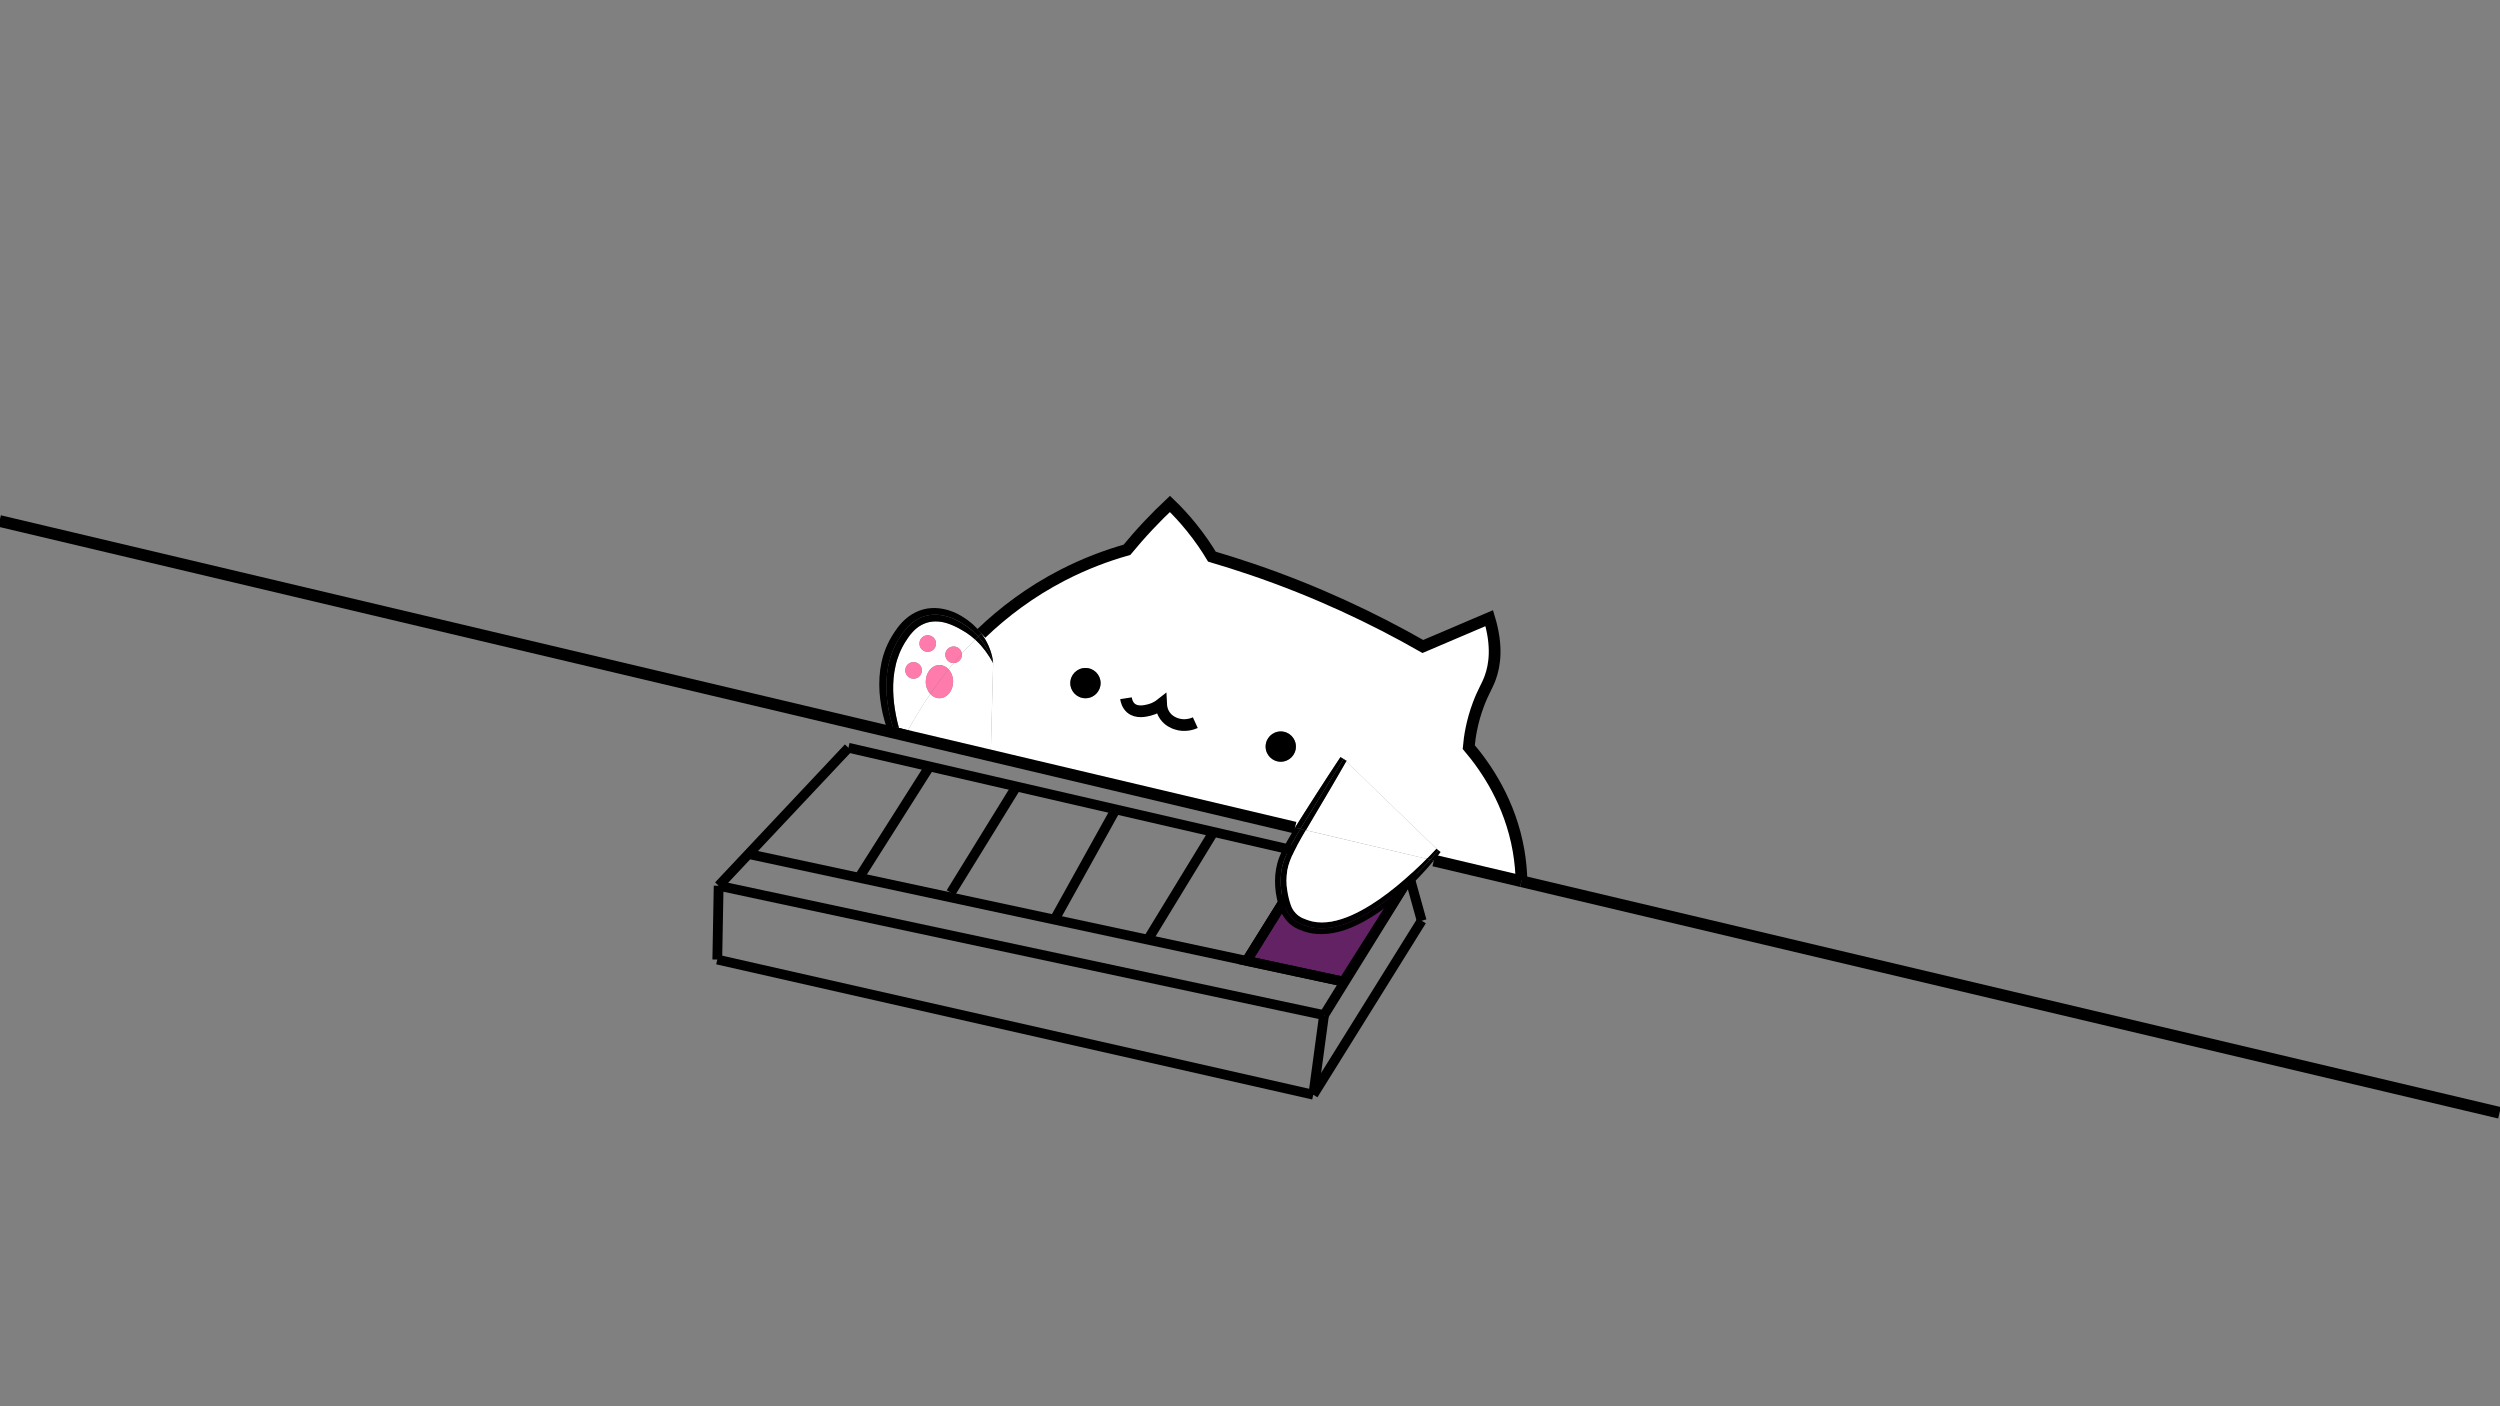 <?xml version="1.0" encoding="utf-8"?>
<!-- Generator: Adobe Illustrator 22.1.0, SVG Export Plug-In . SVG Version: 6.00 Build 0)  -->
<svg version="1.1" id="Слой_1" xmlns="http://www.w3.org/2000/svg" xmlns:xlink="http://www.w3.org/1999/xlink" x="0px" y="0px"
	 viewBox="0 0 2560 1440" style="enable-background:new 0 0 2560 1440;" xml:space="preserve">
<rect x="0" y="0" width="2560" height="1440" fill="#808080" stroke="none"/>
<style type="text/css">
	.st0{fill:#632264;stroke:#000000;stroke-width:10;stroke-miterlimit:10;}
	.st1{fill:#0C0C11;stroke:#000000;stroke-width:10;stroke-miterlimit:10;}
	.st2{fill:none;stroke:#000000;stroke-width:10;stroke-miterlimit:10;}
	.st3{fill:#FFFFFF;}
	.st4{fill:#FF7BAC;}
	.st5{fill:none;stroke:#000000;stroke-width:12;stroke-miterlimit:10;}
</style>
<polygon class="st0" points="1375.6,1005.2 1276.5,983.9 1344.2,875.3 1443.4,898.2 "/>
<g>
	<line class="st1" x1="735.9" y1="907" x2="1355.8" y2="1039.5"/>
	<line class="st1" x1="1344.8" y1="1121" x2="1355.8" y2="1039.5"/>
	<line class="st1" x1="735.9" y1="907" x2="734.5" y2="982.6"/>
	<line class="st1" x1="868.8" y1="765.7" x2="735.9" y2="907"/>
	<line class="st1" x1="1443.4" y1="898.2" x2="868.8" y2="765.7"/>
	<line class="st1" x1="1455.8" y1="942.8" x2="1443.4" y2="898.2"/>
	<line class="st2" x1="1375.6" y1="1005.2" x2="766.4" y2="874.5"/>
	<line class="st1" x1="1142.5" y1="828.8" x2="1079.8" y2="941.7"/>
	<line class="st1" x1="1242.7" y1="851.9" x2="1175.4" y2="962.2"/>
	<line class="st1" x1="1344.2" y1="875.3" x2="1276.5" y2="983.9"/>
	<line class="st1" x1="1040.8" y1="805.4" x2="973.7" y2="914.2"/>
	<line class="st1" x1="951.9" y1="784.8" x2="879.6" y2="898.8"/>
	<line class="st2" x1="1355.8" y1="1039.5" x2="1443.4" y2="898.2"/>
	<line class="st2" x1="1344.8" y1="1121" x2="1455.8" y2="942.8"/>
	<line class="st2" x1="734.5" y1="982.6" x2="1344.8" y2="1121"/>
</g>
<g>
	<g id="XMLID_1_">
		<g>
			<path class="st3" d="M1014.5,773.5l2.5-94.5c-0.4-4.8-1.6-9.6-3.4-14.4c-1.7-4.6-4-9.1-6.9-13.3c-0.6-0.9-1.2-1.8-1.9-2.6
				c22.6-21.7,50.1-42.6,83.2-59.7c23.1-11.9,45.5-20.2,66-26c6.7-8.1,14-16.5,22-25c7.5-7.9,14.8-15.3,22-22c7,6.7,14.5,14.7,22,24
				c8.6,10.6,15.5,20.8,21,30c13.5,4,27.1,8.3,41,13c66.1,22.5,124.4,50.1,175,79c22.7-9.7,45.3-19.3,68-29c8.7,28.8,5.6,48.3,1,61
				c-3.3,9-7,13.8-12,27c-6.7,17.8-9.1,33.5-10,44c18,21.2,42.5,57,51,106c1.9,11,2.8,21.4,3,31l-0.1,0.4l-89.7-21.2
				c2.3-2.8,4.6-5.7,6.9-8.7l-3.5-2.8l-93.1-90c0.1-0.2,0.3-0.5,0.4-0.7l-2.9-1.7l-0.3-0.3v0.1l-3.1-1.8
				c-8.4,12.6-16.6,25.3-24.8,38c-4.1,6.3-8.1,12.7-12.2,19.1c-3.2,5-6.4,10-9.5,15.1l-316-74.8L1014.5,773.5l-0.5-0.1
				C1014.2,773.4,1014.3,773.5,1014.5,773.5z M1327,764.5c0-8.6-6.9-15.5-15.5-15.5s-15.5,6.9-15.5,15.5s6.9,15.5,15.5,15.5
				S1327,773.1,1327,764.5z M1127,699.5c0-8.6-6.9-15.5-15.5-15.5s-15.5,6.9-15.5,15.5s6.9,15.5,15.5,15.5S1127,708.1,1127,699.5z"
				/>
			<path d="M1471.6,869.7l3.5,2.8c-2.3,3-4.5,5.9-6.9,8.7l-3.6-0.9c4.7-5.2,7.6-8.7,8.2-9.4L1471.6,869.7z"/>
			<path d="M1471.6,869.7l1.2,1.2c-0.6,0.8-3.5,4.3-8.2,9.4c-1.3-0.3-2.5-0.6-3.8-0.9c0.8-0.7,1.5-1.5,2.3-2.2
				c2.6-2.7,5.2-5.4,7.7-8.1L1471.6,869.7z"/>
			<path class="st3" d="M1471.6,869.7l-0.8-0.6c-2.5,2.7-5.1,5.4-7.7,8.1c-0.8,0.7-1.5,1.5-2.3,2.2l-123.6-29.3
				c6.2-10.6,12.6-21.3,18.9-32c7.6-12.8,15-25.6,22.4-38.5L1471.6,869.7z"/>
			<path d="M1464.6,880.3l3.6,0.9c-2.5,3.1-5.1,6-7.7,9c-5.1,5.7-10.4,11.2-15.9,16.6c-11,10.7-22.7,20.7-35.6,29.3
				c-6.5,4.3-13.2,8.2-20.4,11.6c-3.6,1.7-7.3,3.2-11.1,4.5s-7.7,2.3-11.7,3.1c-8,1.5-16.5,1.8-24.9,0c-4.2-0.9-8.1-2.3-11.9-4
				c-4.1-1.9-8-4.6-11-8c-3.1-3.4-5.5-7.3-7.1-11.6c-1.4-3.9-2.5-7.7-3.4-11.7c-1.7-7.9-2.3-16.1-1.6-24.3c0.4-4.1,1.1-8.2,2.2-12.2
				s2.7-7.8,4.3-11.4c3.4-7.2,7.3-13.9,11.2-20.4c0.8-1.4,1.7-2.8,2.5-4.2l5.5,1.3c-14.3,23.8-19.4,34.6-20.1,49.5
				c-0.6,12,1.7,22.5,4.7,30.9c2.6,7.3,8,13.3,15,16.5c2.6,1.2,5.2,2.2,7.7,2.9C1384.5,962.1,1443.2,903.9,1464.6,880.3z"/>
			<path d="M1464.6,880.3l-3.8-0.9l0,0C1462.1,879.7,1463.3,880,1464.6,880.3z"/>
			<path d="M1460.8,879.4l3.8,0.9c-21.4,23.6-80.1,81.8-125.7,68.3c-2.5-0.7-5.1-1.7-7.7-2.9c-7-3.2-12.4-9.2-15-16.5
				c-3-8.4-5.3-18.9-4.7-30.9c0.7-14.9,5.8-25.6,20.1-49.5l5.6,1.3c-1.4,2.4-2.8,4.7-4.1,7c-3.7,6.5-7.3,13-10.2,19.5
				c-1.4,3.3-2.7,6.5-3.6,9.8s-1.5,6.6-1.7,10c-0.6,6.9,0,13.9,1.5,20.8c0.7,3.4,1.7,6.9,2.9,10.1c1,2.8,2.6,5.4,4.7,7.6
				c2,2.2,4.5,4,7.2,5.2c3.1,1.4,6.4,2.5,9.5,3.3c6.4,1.5,13.3,1.4,20.2,0.2c3.4-0.6,6.8-1.5,10.2-2.6c3.4-1.1,6.7-2.3,10-3.8
				c6.6-2.9,13-6.4,19.3-10.3c6.3-3.9,12.3-8.1,18.2-12.6c5.9-4.5,11.7-9.2,17.3-14.1c5.6-4.9,11.1-10,16.5-15.2
				C1457,883.2,1458.9,881.3,1460.8,879.4z"/>
			<path d="M1378.9,779c-0.1,0.2-0.3,0.5-0.4,0.7l-2.5-2.4L1378.9,779z"/>
			<path d="M1376,777.3l2.5,2.4c-7.4,12.9-14.8,25.7-22.4,38.5c-6.3,10.6-12.7,21.3-18.9,32l-5.6-1.3c3-5,6.4-10.6,10.3-16.9
				c15.8-25.7,27.8-45.3,33.8-54.8L1376,777.3z"/>
			<path class="st3" d="M1375.7,777l0.3,0.3L1375.7,777C1375.7,777.1,1375.7,777,1375.7,777z"/>
			<path d="M1372.6,775.3l3.1,1.8c-5.9,9.5-18,29.1-33.8,54.8c-3.9,6.3-7.3,11.9-10.3,16.9l-5.5-1.3c3.1-5.1,6.3-10.2,9.5-15.1
				c4.1-6.4,8.1-12.8,12.2-19.1C1356,800.6,1364.2,787.9,1372.6,775.3z"/>
			<circle cx="1311.5" cy="764.5" r="15.5"/>
			<circle cx="1111.5" cy="699.5" r="15.5"/>
			<path class="st3" d="M1000.4,656.7c6.5,6.2,11.9,13.8,16.6,22.3l-2.5,94.5c-0.2,0-0.3-0.1-0.5-0.1l-84.4-25.3
				c6-10.9,13.5-23.8,23-37.5c2.5,2.8,5.8,4.4,9.4,4.4c7.7,0,14-7.6,14-17c0-5-1.8-9.5-4.7-12.7c1.7-2.1,3.4-4.2,5.2-6.3
				c4.7,0,8.5-3.8,8.5-8.5c0-0.4,0-0.8-0.1-1.2c4.3-4.8,8.8-9.6,13.6-14.4C999.2,655.5,999.8,656.1,1000.4,656.7z"/>
			<path d="M1013.6,664.6c1.8,4.8,3,9.6,3.4,14.4c-1.7-5.5-5.8-16.8-15.3-27.2c1-1,2.1-2,3.1-3.1c0.6,0.8,1.3,1.7,1.9,2.6
				C1009.6,655.5,1011.9,660,1013.6,664.6z"/>
			<path d="M929.6,748.1l84.4,25.3c-28.9-6.9-57.9-13.8-86.8-20.7C928,751.2,928.8,749.7,929.6,748.1z"/>
			<path d="M1010.1,772.7l-95.5-17.1l-2.8-0.5l-1.3-3.2c-0.4-1-0.8-2-1.2-3L1010.1,772.7z"/>
			<path d="M1001.7,651.8c9.5,10.5,13.6,21.7,15.3,27.2c-4.7-8.5-10.1-16.1-16.6-22.3c-0.6-0.6-1.3-1.2-1.9-1.8
				C999.6,653.9,1000.6,652.8,1001.7,651.8z"/>
			<path class="st3" d="M990.1,648.3c3,2,5.8,4.2,8.4,6.6c-4.8,4.8-9.3,9.6-13.6,14.4c-0.6-4.1-4.1-7.3-8.4-7.3
				c-4.7,0-8.5,3.8-8.5,8.5s3.8,8.5,8.5,8.5l0,0c-1.8,2.1-3.5,4.2-5.2,6.3c-2.5-2.7-5.8-4.3-9.3-4.3c-7.7,0-14,7.6-14,17
				c0,5,1.8,9.5,4.6,12.6c-9.4,13.8-17,26.6-23,37.5l-9.1-2.7c-4.6-16.8-7-34.1-5.5-50.9c0.4-4.4,1.1-8.7,2.1-13
				c0.9-4.3,2.3-8.4,3.9-12.4c0.8-2,1.7-4,2.7-5.9c0.4-0.9,1-1.9,1.5-2.8l0.8-1.4l0.9-1.5c2.4-3.8,4.8-7.3,7.6-10.3
				c2.7-3,5.8-5.5,9.2-7.3s7.1-3,11-3.4c3.8-0.4,7.9-0.1,11.9,0.8c4,1,8,2.5,11.9,4.4c2,0.9,3.9,2,5.8,3.1c1,0.5,1.9,1.1,2.9,1.7
				l1.5,0.9L990.1,648.3z M958.5,659c0-4.7-3.8-8.5-8.5-8.5s-8.5,3.8-8.5,8.5s3.8,8.5,8.5,8.5S958.5,663.7,958.5,659z M944,686.5
				c0-4.7-3.8-8.5-8.5-8.5s-8.5,3.8-8.5,8.5s3.8,8.5,8.5,8.5S944,691.2,944,686.5z"/>
			<path class="st4" d="M984.9,669.3c0,0.4,0.1,0.8,0.1,1.2c0,4.7-3.8,8.5-8.5,8.5C979.2,675.8,982,672.6,984.9,669.3z"/>
			<path class="st4" d="M984.9,669.3c-2.9,3.2-5.7,6.4-8.4,9.7l0,0c-4.7,0-8.5-3.8-8.5-8.5s3.8-8.5,8.5-8.5
				C980.8,662,984.3,665.2,984.9,669.3z"/>
			<path class="st4" d="M971.3,685.3c2.9,3.1,4.7,7.6,4.7,12.7c0,9.4-6.3,17-14,17c-3.6,0-6.9-1.7-9.4-4.4
				C958.2,702.4,964.4,694,971.3,685.3z"/>
			<path class="st4" d="M962,681c3.6,0,6.9,1.6,9.3,4.3c-6.9,8.6-13.2,17.1-18.8,25.2c-2.8-3.1-4.6-7.6-4.6-12.6
				C948,688.6,954.3,681,962,681z"/>
			<circle class="st4" cx="950" cy="659" r="8.5"/>
			<circle class="st4" cx="935.5" cy="686.5" r="8.5"/>
			<path d="M917.2,744.4l4.1,3.7c-0.3-0.9-0.5-1.8-0.8-2.7l9.1,2.7c-0.8,1.6-1.7,3.1-2.4,4.5c-3.7-0.9-7.5-1.8-11.2-2.7
				c-4.2-12.1-18.7-58.2,4-95c4.5-7.4,12.4-19.7,27-24c20.5-6,39.6,8,45,12c3.7,2.8,7,5.7,9.7,8.8c-1.1,1-2.1,2.1-3.2,3.2
				c-2.6-2.4-5.4-4.6-8.4-6.6l-1.4-0.9l-1.5-0.9c-1-0.6-1.9-1.2-2.9-1.7c-1.9-1.1-3.8-2.2-5.8-3.1c-3.9-1.9-7.9-3.4-11.9-4.4
				c-4-0.9-8.1-1.2-11.9-0.8c-3.9,0.4-7.6,1.6-11,3.4c-3.4,1.8-6.5,4.3-9.2,7.3c-2.8,3-5.2,6.5-7.6,10.3L926,659l-0.8,1.4
				c-0.5,0.9-1.1,1.9-1.5,2.8c-1,1.9-1.9,3.9-2.7,5.9c-1.6,4-3,8.1-3.9,12.4c-1,4.3-1.7,8.6-2.1,13c-1.4,16.8,0.9,34.1,5.5,50.9
				L917.2,744.4z"/>
			<path d="M927.2,752.7c28.9,6.9,57.9,13.8,86.8,20.7l0.4,0.1l-4.3-0.8l0,0l-100.8-23.9c-1.4-3.6-2.6-7.3-3.6-11
				c-1.4-4.8-2.5-9.6-3.3-14.5s-1.5-9.9-1.8-14.9s-0.3-10.1,0-15.1c0.3-5.1,1-10.1,2.1-15.2c1.1-5,2.6-10,4.6-14.8
				c1-2.4,2.1-4.8,3.3-7.1c0.6-1.2,1.2-2.3,1.9-3.4l1-1.7l1-1.6c2.7-4.2,5.7-8.6,9.5-12.5s8.2-7.4,13.3-9.9s10.6-4.1,16.3-4.4
				c5.6-0.4,11.2,0.4,16.3,1.8c1.3,0.3,2.5,0.8,3.8,1.2c1.2,0.4,2.5,1,3.7,1.4c1.2,0.6,2.4,1.1,3.5,1.7c1.1,0.6,2.3,1.2,3.4,1.9
				c2.2,1.3,4.3,2.7,6.4,4.2c1,0.8,2,1.5,3,2.3l1.4,1.2l1.5,1.3c3,2.7,5.8,5.7,8.3,8.9c-1.1,1-2.1,2-3.1,3.1c-2.8-3-6-6-9.7-8.8
				c-5.4-4-24.5-18-45-12c-14.6,4.3-22.5,16.6-27,24c-22.7,36.8-8.2,82.9-4,95C919.7,750.9,923.5,751.8,927.2,752.7z"/>
			<path d="M921.3,748.1l-4.1-3.7l3.3,1C920.8,746.3,921,747.2,921.3,748.1z"/>
			<path class="st3" d="M1460.8,879.4L1460.8,879.4c-1.9,1.9-3.8,3.8-5.7,5.7c-5.4,5.2-10.9,10.3-16.5,15.2s-11.4,9.6-17.3,14.1
				s-11.9,8.7-18.2,12.6c-6.3,3.9-12.7,7.4-19.3,10.3c-3.3,1.5-6.6,2.7-10,3.8s-6.8,2-10.2,2.6c-6.9,1.2-13.8,1.3-20.2-0.2
				c-3.1-0.8-6.4-1.9-9.5-3.3c-2.7-1.2-5.2-3-7.2-5.2c-2.1-2.2-3.7-4.8-4.7-7.6c-1.2-3.2-2.2-6.7-2.9-10.1
				c-1.5-6.9-2.1-13.9-1.5-20.8c0.2-3.4,0.8-6.7,1.7-10c0.9-3.3,2.2-6.5,3.6-9.8c2.9-6.5,6.5-13,10.2-19.5c1.3-2.4,2.7-4.7,4.1-7
				L1460.8,879.4z"/>
		</g>
		<g>
			<path class="st5" d="M1153,715c0.4,2.6,1.5,6.9,5,10c6.1,5.3,15,3,19,2c5.6-1.4,9.6-4.1,12-6c0.1,2.1,0.5,7.1,4,12
				c3.8,5.3,8.9,7.2,11,8c9.4,3.4,17.8,0,20-1"/>
			<path class="st5" d="M1558,902c-0.2-9.6-1.1-20-3-31c-8.5-49-33-84.8-51-106c0.9-10.5,3.3-26.2,10-44c5-13.2,8.7-18,12-27
				c4.6-12.7,7.7-32.2-1-61c-22.7,9.7-45.3,19.3-68,29c-50.6-28.9-108.9-56.5-175-79c-13.9-4.7-27.5-9-41-13
				c-5.5-9.2-12.4-19.4-21-30c-7.5-9.3-15-17.3-22-24c-7.2,6.7-14.5,14.1-22,22c-8,8.5-15.3,16.9-22,25c-20.5,5.8-42.9,14.1-66,26
				c-33.1,17.1-60.6,38-83.2,59.7"/>
			<polyline class="st5" points="1326.1,847.5 1010.1,772.7 1010.1,772.7 909.3,748.9 -0.5,533.5 			"/>
			<line class="st5" x1="1557.9" y1="902.4" x2="1468.2" y2="881.2"/>
			<line class="st5" x1="1557.9" y1="902.4" x2="2559.5" y2="1139.5"/>
		</g>
	</g>
</g>
</svg>

